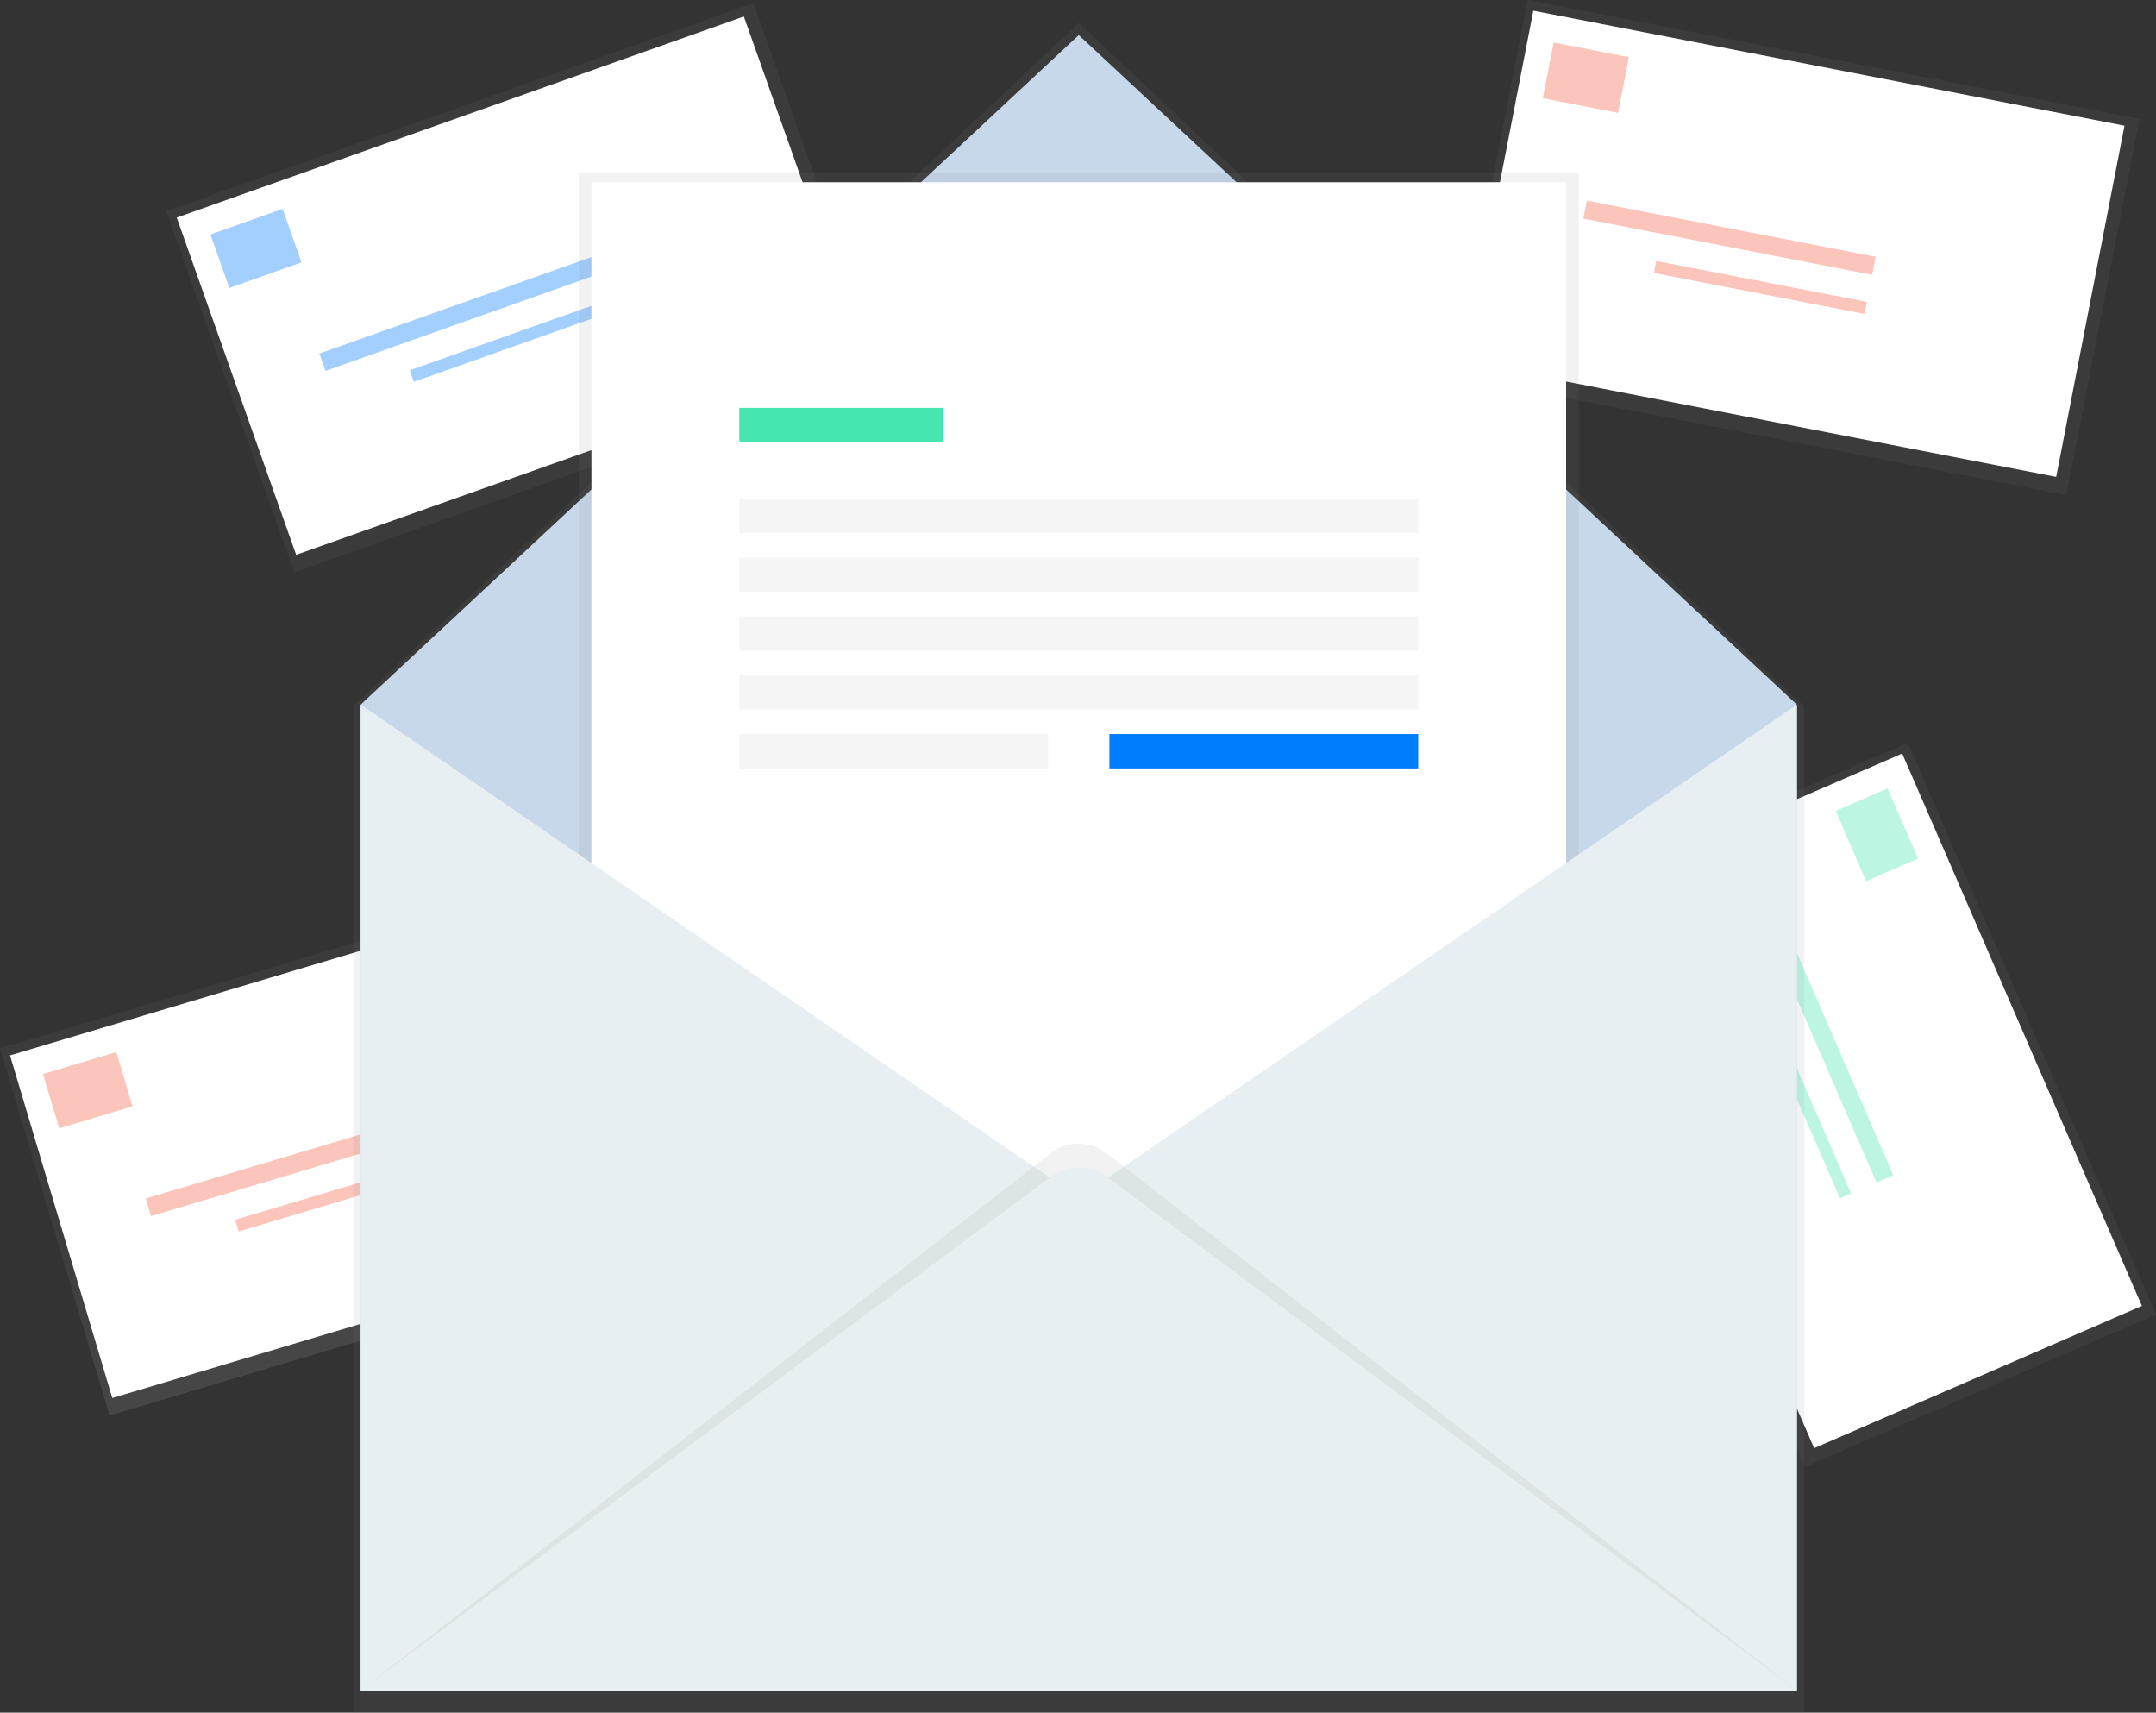 <svg width="243" height="193" viewBox="0 0 243 193" fill="none" xmlns="http://www.w3.org/2000/svg">
<rect x="0" y="0" width="243" height="193" fill="#333333" stroke="none"/>
<path d="M70.234 0H0V43.183H70.234V0Z" transform="matrix(0.958 -0.286 0.286 0.958 0 118.154)" fill="url(#paint0_linear)"/>
<path d="M67.853 2.04499e-06H0V40.301H67.853V2.04499e-06Z" transform="matrix(0.958 -0.286 0.286 0.958 1.131 118.934)" fill="white"/>
<g opacity="0.6">
<path opacity="0.6" d="M8.632 6.13498e-06H0V6.391H8.632V6.13498e-06Z" transform="matrix(-0.958 0.286 -0.286 -0.958 14.939 124.68)" fill="#F55F44"/>
<path opacity="0.6" d="M33.149 -2.72666e-06H0V2.072H33.149V-2.72666e-06Z" transform="matrix(-0.958 0.286 -0.286 -0.958 48.769 127.565)" fill="#F55F44"/>
<path opacity="0.6" d="M24.171 -5.45331e-06H3.74743e-06V1.382H24.171V-5.45331e-06Z" transform="matrix(-0.958 0.286 -0.286 -0.958 50.052 131.867)" fill="#F55F44"/>
</g>
<path d="M43.184 0H-2.72672e-06V70.232H43.184V0Z" transform="matrix(0.191 -0.982 0.982 0.191 163.933 42.388)" fill="url(#paint1_linear)"/>
<path d="M40.302 0H0V67.851H40.302V0Z" transform="matrix(0.191 -0.982 0.982 0.191 165.122 40.781)" fill="white"/>
<g opacity="0.6">
<path opacity="0.6" d="M8.632 0H6.81333e-06V6.391H8.632V0Z" transform="matrix(-0.982 -0.191 0.191 -0.982 182.367 12.717)" fill="#F55F44"/>
<path opacity="0.6" d="M33.148 0H-2.72533e-06V2.072H33.148V0Z" transform="matrix(-0.982 -0.191 0.191 -0.982 211.005 30.97)" fill="#F55F44"/>
<path opacity="0.6" d="M24.171 0H-3.40667e-06V1.382H24.171V0Z" transform="matrix(-0.982 -0.191 0.191 -0.982 210.148 35.38)" fill="#F55F44"/>
</g>
<path d="M43.164 -3.40818e-06H2.72552e-06V70.263H43.164V-3.40818e-06Z" transform="matrix(0.917 -0.398 0.398 0.917 175.456 100.879)" fill="url(#paint2_linear)"/>
<path d="M40.284 -2.38572e-06H6.81379e-06V67.881H40.284V-2.38572e-06Z" transform="matrix(0.917 -0.398 0.398 0.917 177.452 100.95)" fill="white"/>
<g opacity="0.6">
<path opacity="0.6" d="M8.636 -4.08827e-06H3.40818e-06V6.388H8.636V-4.08827e-06Z" transform="matrix(-0.398 -0.917 0.917 -0.398 210.328 99.304)" fill="#47E6B1"/>
<path opacity="0.6" d="M33.163 6.13241e-06H4.08981e-06V2.071H33.163V6.13241e-06Z" transform="matrix(-0.398 -0.917 0.917 -0.398 211.496 133.254)" fill="#47E6B1"/>
<path opacity="0.6" d="M24.181 -6.81379e-06H-5.45308e-06V1.382H24.181V-6.81379e-06Z" transform="matrix(-0.398 -0.917 0.917 -0.398 207.379 135.04)" fill="#47E6B1"/>
</g>
<path d="M70.235 0H0V43.182H70.235V0Z" transform="matrix(0.942 -0.334 0.334 0.943 18.748 23.793)" fill="url(#paint3_linear)"/>
<path d="M67.854 0H0V40.3H67.854V0Z" transform="matrix(0.942 -0.334 0.334 0.943 19.92 24.52)" fill="white"/>
<g opacity="0.6">
<path opacity="0.6" d="M8.632 0H0V6.391H8.632V0Z" transform="matrix(-0.942 0.334 -0.334 -0.943 33.983 29.567)" fill="#007CFE"/>
<path opacity="0.6" d="M33.15 2.04496e-06H0V2.072H33.15V2.04496e-06Z" transform="matrix(-0.942 0.334 -0.334 -0.943 67.916 30.723)" fill="#007CFE"/>
<path opacity="0.6" d="M24.172 0H0V1.382H24.172V0Z" transform="matrix(-0.942 0.334 -0.334 -0.943 69.416 34.954)" fill="#007CFE"/>
</g>
<path d="M81.767 1.06515e-08L1.02198e-06 77.018V190.43H163.531V77.018L81.767 1.06515e-08Z" transform="translate(39.821 2.571)" fill="url(#paint4_linear)"/>
<path d="M161.874 186.56H1.36264e-06V75.451L80.938 -4.26059e-08L161.874 75.451V186.56Z" transform="translate(40.649 3.953)" fill="#C7D8EA"/>
<path d="M112.702 0H0V132.664H112.702V0Z" transform="translate(65.236 19.431)" fill="url(#paint5_linear)"/>
<path d="M109.855 0H0V131.558H109.855V0Z" transform="translate(66.659 20.536)" fill="white"/>
<path d="M1.36264e-06 1.36339e-06L80.938 55.554L1.36264e-06 111.108V1.36339e-06Z" transform="translate(40.649 79.405)" fill="#E8EFF2"/>
<path d="M80.935 1.36339e-06L1.02198e-06 55.554L80.935 111.108V1.36339e-06Z" transform="translate(121.588 79.405)" fill="#E8EFF2"/>
<path d="M-3.4066e-07 61.633L77.76 1.1C78.665 0.387 79.782 -1.0039e-06 80.934 -1.0039e-06C82.086 -1.0039e-06 83.204 0.387 84.109 1.1L161.874 61.633H-3.4066e-07Z" transform="translate(40.649 128.877)" fill="url(#paint6_linear)"/>
<path d="M-3.4066e-07 58.94L77.76 1.052C78.677 0.369 79.79 4.67447e-06 80.934 4.67447e-06C82.078 4.67447e-06 83.191 0.369 84.109 1.052L161.874 58.94H-3.4066e-07Z" transform="translate(40.649 131.569)" fill="#E8EFF2"/>
<path d="M22.928 0H0V3.87H22.928V0Z" transform="translate(83.328 45.962)" fill="#47E6B1"/>
<path d="M76.518 0H0V3.87H76.518V0Z" transform="translate(83.328 56.19)" fill="#F5F5F5"/>
<path d="M76.518 0H0V3.87H76.518V0Z" transform="translate(83.328 62.821)" fill="#F5F5F5"/>
<path d="M76.518 0H0V3.87H76.518V0Z" transform="translate(83.328 69.456)" fill="#F5F5F5"/>
<path d="M76.518 0H0V3.87H76.518V0Z" transform="translate(83.328 76.087)" fill="#F5F5F5"/>
<path d="M34.805 2.72678e-06H0V3.87H34.805V2.72678e-06Z" transform="translate(83.328 82.722)" fill="#F5F5F5"/>
<path d="M34.805 2.72678e-06H0V3.87H34.805V2.72678e-06Z" transform="translate(125.04 82.722)" fill="#007CFE"/>
<defs>
<linearGradient id="paint0_linear" x2="1" gradientUnits="userSpaceOnUse" gradientTransform="translate(56.698 43.183) scale(43.163 -43.183) rotate(90)">
<stop stop-color="#808080" stop-opacity="0.25"/>
<stop offset="0.54" stop-color="#808080" stop-opacity="0.12"/>
<stop offset="1" stop-color="#808080" stop-opacity="0.1"/>
</linearGradient>
<linearGradient id="paint1_linear" x2="1" gradientUnits="userSpaceOnUse" gradientTransform="translate(-11061.2 10662.8) scale(10867.6 -6675.37)">
<stop stop-color="#808080" stop-opacity="0.25"/>
<stop offset="0.54" stop-color="#808080" stop-opacity="0.12"/>
<stop offset="1" stop-color="#808080" stop-opacity="0.1"/>
</linearGradient>
<linearGradient id="paint2_linear" x2="1" gradientUnits="userSpaceOnUse" gradientTransform="translate(-32036.6 13706.8) scale(10862.8 -6678.33)">
<stop stop-color="#808080" stop-opacity="0.25"/>
<stop offset="0.54" stop-color="#808080" stop-opacity="0.12"/>
<stop offset="1" stop-color="#808080" stop-opacity="0.1"/>
</linearGradient>
<linearGradient id="paint3_linear" x2="1" gradientUnits="userSpaceOnUse" gradientTransform="translate(1199.14 9786.43) scale(10862.5 -6678.5) rotate(90)">
<stop stop-color="#808080" stop-opacity="0.25"/>
<stop offset="0.54" stop-color="#808080" stop-opacity="0.12"/>
<stop offset="1" stop-color="#808080" stop-opacity="0.1"/>
</linearGradient>
<linearGradient id="paint4_linear" x2="1" gradientUnits="userSpaceOnUse" gradientTransform="translate(15479.9 131627) scale(111528 129873) rotate(-90)">
<stop stop-color="#808080" stop-opacity="0.25"/>
<stop offset="0.54" stop-color="#808080" stop-opacity="0.12"/>
<stop offset="1" stop-color="#808080" stop-opacity="0.1"/>
</linearGradient>
<linearGradient id="paint5_linear" x2="1" gradientUnits="userSpaceOnUse" gradientTransform="translate(22326.2 72263.4) scale(53546.9 63031.3) rotate(-90)">
<stop stop-color="#808080" stop-opacity="0.25"/>
<stop offset="0.54" stop-color="#808080" stop-opacity="0.12"/>
<stop offset="1" stop-color="#808080" stop-opacity="0.1"/>
</linearGradient>
<linearGradient id="paint6_linear" x2="1" gradientUnits="userSpaceOnUse" gradientTransform="translate(79307.6 48485.8) scale(35730.4 13604.2) rotate(-90)">
<stop stop-color="#808080" stop-opacity="0.25"/>
<stop offset="0.54" stop-color="#808080" stop-opacity="0.12"/>
<stop offset="1" stop-color="#808080" stop-opacity="0.1"/>
</linearGradient>
</defs>
</svg>
